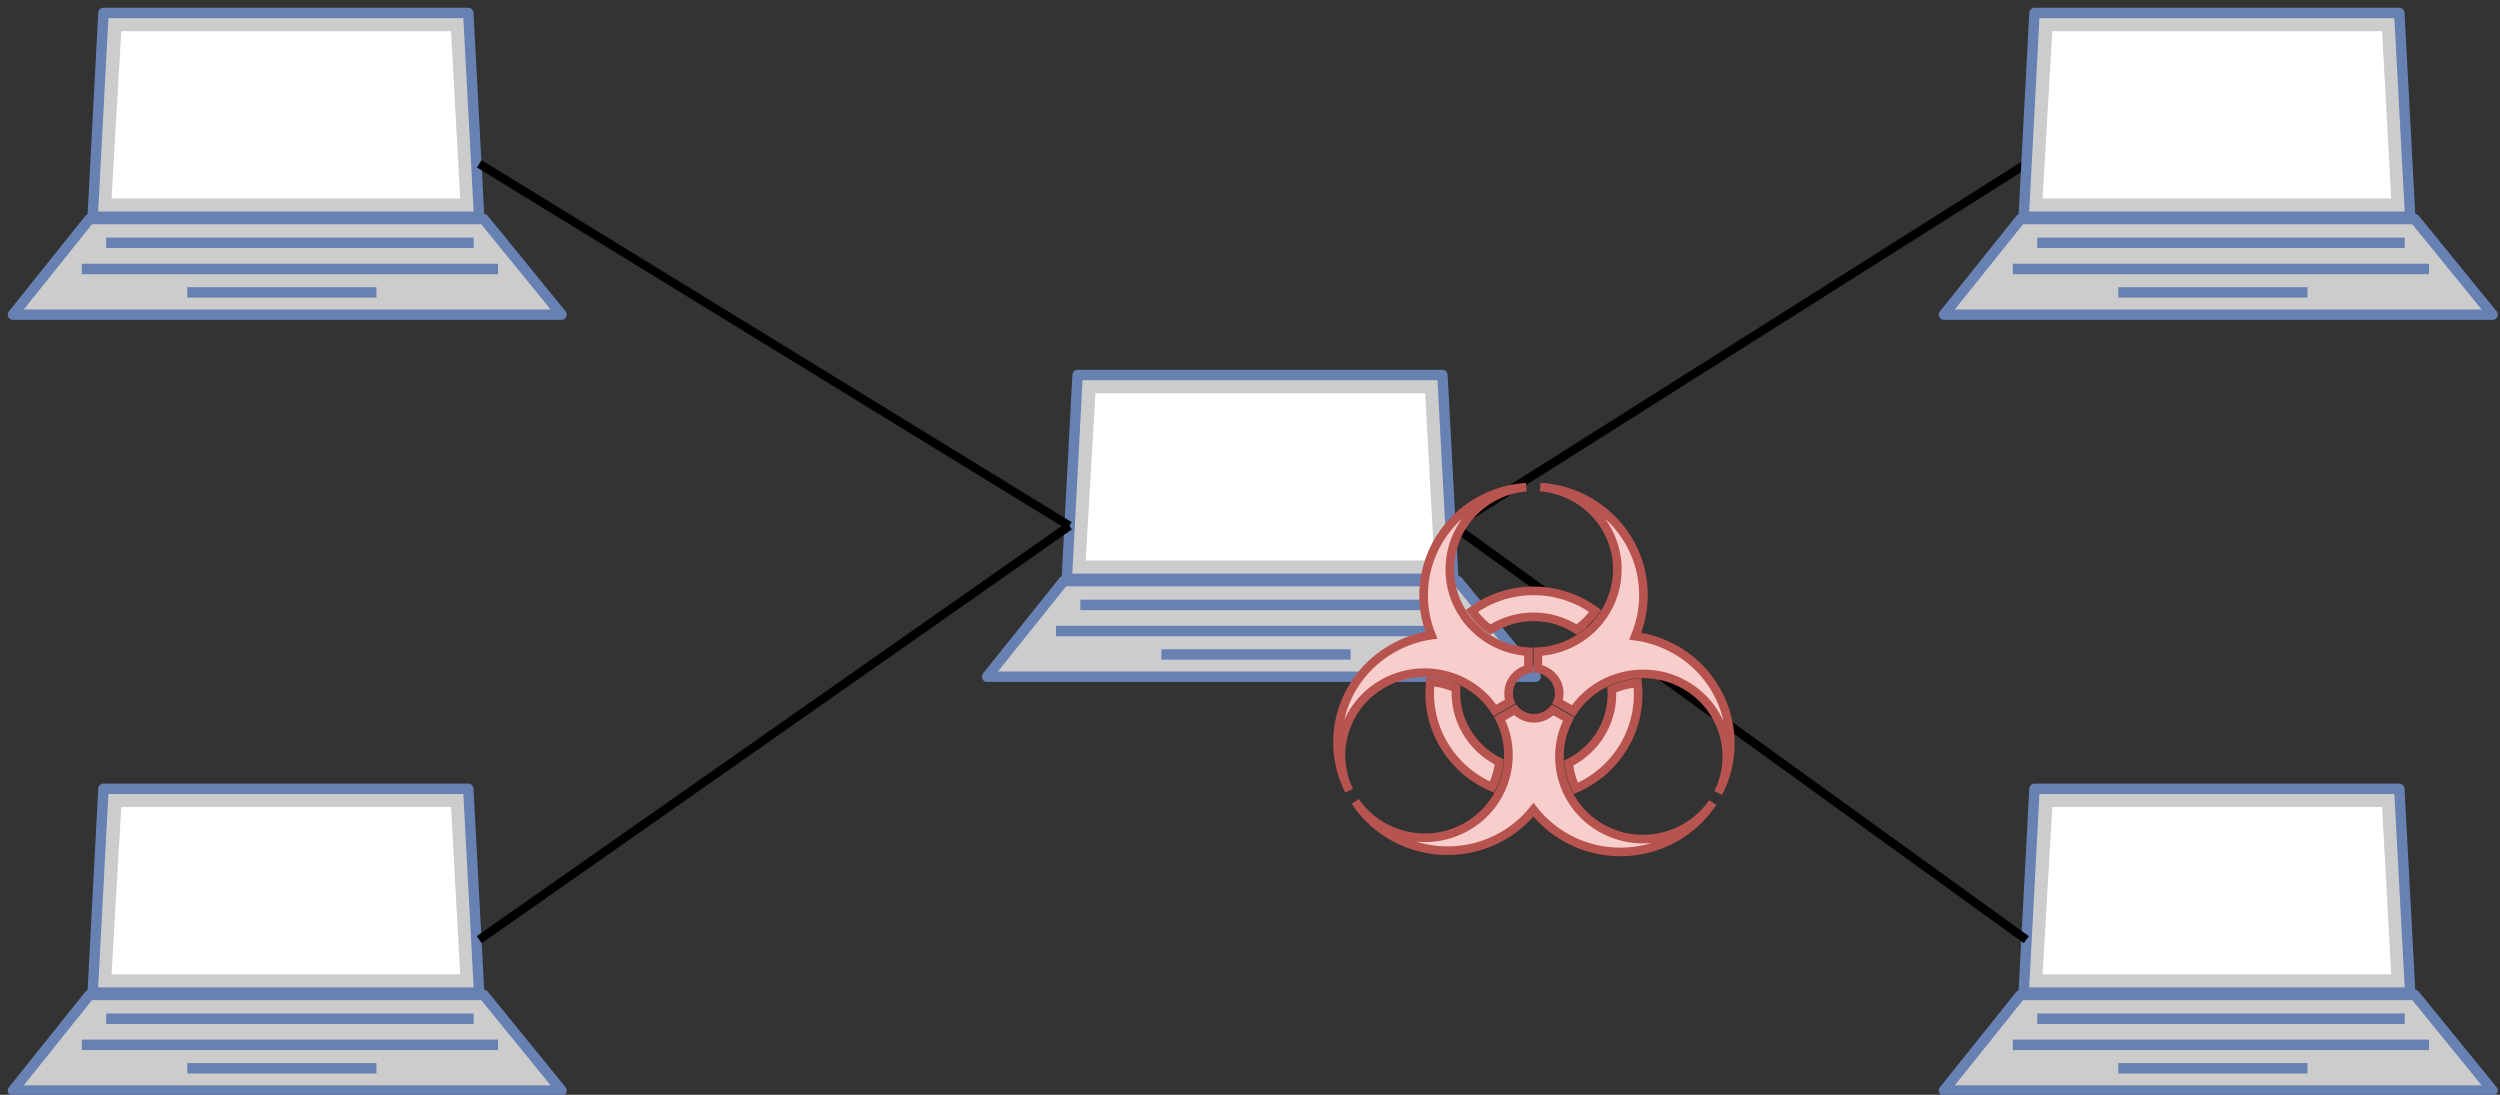 <svg host="65bd71144e" xmlns="http://www.w3.org/2000/svg" xmlns:xlink="http://www.w3.org/1999/xlink" version="1.1" width="290px" height="127px" viewBox="-0.5 -0.5 290 127" content="&lt;mxfile&gt;&lt;diagram id=&quot;8NkNrlSZ9jcc9ndKrleZ&quot; name=&quot;Page-1&quot;&gt;7VhLc5swEP41vjIyAoKPMXn0kM5kJoe2RwVkUCNYjxA27q+vBBIPk7iZjBs7M+Zi9tvVatn9tJI8w1Fe3wuyzr5DQvnMRUk9wzcz151fzZH60ciuRfDCN0gqWGKseuCJ/aEGtGYVS2g5MpQAXLL1GIyhKGgsRxgRArZjsxXw8axrktIJ8BQTPkV/sERmBnUR6hXfKEszO3VgNTmx1gYoM5LAdgDh2xmOBIBs3/I6olynzyamHXf3hraLTNBCvmtA0I7YEF6ZrzOByZ393BUUMgIOohExQkEQRTO83FAhmcrKNWdpoXQS1gP0gTxT/gglkwy09hmkhFwZ8D1FrEKlyveSGD8dkMmcK3muXqGSnBU06iqKFLhinA8Ci5pH4aUU8EIHmiAM50usNKkgCaP95xRQ0AF8w4Ty3oZVgNC1Ms5snV2NZGStU5PXqSa4U1C5BfFSOpys2xxMq2AKo5ND6wFkqnJPIadS7JSJ0S6w1w6xi8RSaNszLsBOYKyyAd2wb6huaJ52znsiqBfDhTd4sZjQgCZqERhR5wZSKAi/7dFljz6AzkNTud9Uyp1Zw6SSMK4rLZJrvSL7Wijkjum4mhLHldjQxBrXTP7UCif0jfirEa10U5thjbAbCI9UMJUETasGK2AQuIlEpaj1PvetPHCvxd5/I+2G0v4Mb3KghErEJqe2DUgiUmrMrJ3O90GmCMqJZJtxU3qt6M1QlWayGxisgRWynHCi8/8umtj4L+3jzNpH6OJR+3B99zPbRxfwhRfnxYv9baU7U30SL7wLL86SF92h/ES88M/wuPH/zwhHPNB8+LhhbwBf4rhxua18jfbxybcV9+rfvDi3+q/CmMbxa/V/Dn3PR8cr9IaJqjzSsTJwx9tE4E/q7IXOYlpmzztCmc/xUnpwlwiPu0vMT7ZLuKfaJfL6UWNDCgZO6KLuGRMSo70p2w8zPg64nSOEHbXuFvYJx35Dz9lrVG16Jp4/sK1hdOH1qXjtnQ2vPe8A/9wQ7/PvvcwOrkIHLcbXPg8dj85K7P+vbs37//3x7V8=&lt;/diagram&gt;&lt;/mxfile&gt;">
    <rect x="-0.5" y="-0.5" width="290" height="127" fill="#333333" stroke="none"/>
    <defs/>
    <g>
        <path d="M 233.88 114.91 L 279.61 114.91 L 288.64 126 L 225 126 Z M 235.5 91 L 277.82 91 L 279.08 114.64 L 234.25 114.64 Z" fill="#cccccc" stroke="#6881b3" stroke-width="1.21" stroke-linejoin="round" stroke-miterlimit="10" pointer-events="all"/>
        <path d="M 235.82 117.67 L 278.45 117.67 M 232.99 120.7 L 281.27 120.7 M 245.22 123.42 L 267.17 123.42" fill="none" stroke="#6881b3" stroke-width="1.21" stroke-linejoin="round" stroke-miterlimit="10" pointer-events="all"/>
        <path d="M 237.57 93.12 L 275.82 93.12 L 276.88 112.52 L 236.44 112.52 Z" fill="#ffffff" stroke="none" pointer-events="all"/>
        <path d="M 168.09 60.5 Q 168.09 60.5 234.55 18.5" fill="none" stroke="#000000" stroke-miterlimit="10" pointer-events="stroke"/>
        <path d="M 122.88 66.91 L 168.61 66.91 L 177.64 78 L 114 78 Z M 124.5 43 L 166.82 43 L 168.08 66.64 L 123.25 66.64 Z" fill="#cccccc" stroke="#6881b3" stroke-width="1.21" stroke-linejoin="round" stroke-miterlimit="10" pointer-events="all"/>
        <path d="M 124.82 69.67 L 167.45 69.67 M 121.99 72.7 L 170.27 72.7 M 134.22 75.42 L 156.17 75.42" fill="none" stroke="#6881b3" stroke-width="1.21" stroke-linejoin="round" stroke-miterlimit="10" pointer-events="all"/>
        <path d="M 126.57 45.12 L 164.82 45.12 L 165.88 64.52 L 125.44 64.52 Z" fill="#ffffff" stroke="none" pointer-events="all"/>
        <path d="M 233.88 24.91 L 279.61 24.91 L 288.64 36 L 225 36 Z M 235.5 1 L 277.82 1 L 279.08 24.64 L 234.25 24.64 Z" fill="#cccccc" stroke="#6881b3" stroke-width="1.21" stroke-linejoin="round" stroke-miterlimit="10" pointer-events="all"/>
        <path d="M 235.82 27.67 L 278.45 27.67 M 232.99 30.7 L 281.27 30.7 M 245.22 33.42 L 267.17 33.42" fill="none" stroke="#6881b3" stroke-width="1.21" stroke-linejoin="round" stroke-miterlimit="10" pointer-events="all"/>
        <path d="M 237.57 3.12 L 275.82 3.12 L 276.88 22.52 L 236.44 22.52 Z" fill="#ffffff" stroke="none" pointer-events="all"/>
        <path d="M 9.88 24.91 L 55.61 24.91 L 64.64 36 L 1 36 Z M 11.5 1 L 53.82 1 L 55.08 24.64 L 10.25 24.64 Z" fill="#cccccc" stroke="#6881b3" stroke-width="1.21" stroke-linejoin="round" stroke-miterlimit="10" pointer-events="all"/>
        <path d="M 11.82 27.67 L 54.45 27.67 M 8.99 30.7 L 57.27 30.7 M 21.22 33.42 L 43.17 33.42" fill="none" stroke="#6881b3" stroke-width="1.21" stroke-linejoin="round" stroke-miterlimit="10" pointer-events="all"/>
        <path d="M 13.57 3.12 L 51.82 3.12 L 52.88 22.52 L 12.44 22.52 Z" fill="#ffffff" stroke="none" pointer-events="all"/>
        <path d="M 168.09 60.5 Q 168.09 60.5 234.55 108.5" fill="none" stroke="#000000" stroke-miterlimit="10" pointer-events="stroke"/>
        <path d="M 9.88 114.91 L 55.61 114.91 L 64.64 126 L 1 126 Z M 11.5 91 L 53.82 91 L 55.08 114.64 L 10.25 114.64 Z" fill="#cccccc" stroke="#6881b3" stroke-width="1.21" stroke-linejoin="round" stroke-miterlimit="10" pointer-events="all"/>
        <path d="M 11.82 117.67 L 54.45 117.67 M 8.99 120.7 L 57.27 120.7 M 21.22 123.42 L 43.17 123.42" fill="none" stroke="#6881b3" stroke-width="1.21" stroke-linejoin="round" stroke-miterlimit="10" pointer-events="all"/>
        <path d="M 13.57 93.12 L 51.82 93.12 L 52.88 112.52 L 12.44 112.52 Z" fill="#ffffff" stroke="none" pointer-events="all"/>
        <path d="M 178.17 56 C 183.17 56.39 187.11 60.52 187.11 65.55 C 187.11 70.67 183.03 74.84 177.89 75.1 L 177.89 77.07 C 179.29 77.29 180.37 78.48 180.37 79.92 C 180.37 80.28 180.3 80.62 180.18 80.93 L 182 81.96 C 184.81 77.78 190.48 76.41 194.95 78.95 C 199.41 81.49 201.06 87 198.81 91.48 C 201.9 85.56 199.75 78.23 193.84 74.86 C 192.36 74.02 190.79 73.51 189.19 73.29 C 189.8 71.83 190.14 70.22 190.14 68.54 C 190.15 61.87 184.85 56.4 178.17 56 L 178.17 56 Z M 176.55 56.01 C 169.9 56.44 164.64 61.89 164.64 68.55 C 164.64 70.18 164.96 71.74 165.54 73.18 C 163.99 73.4 162.46 73.91 161.03 74.73 C 155.15 78.07 153 85.32 156 91.22 C 153.83 86.76 155.49 81.33 159.91 78.81 C 164.41 76.25 170.12 77.65 172.91 81.9 L 174.67 80.9 C 174.56 80.6 174.5 80.27 174.5 79.93 C 174.5 78.55 175.49 77.4 176.8 77.11 L 176.8 75.1 C 171.71 74.8 167.68 70.64 167.68 65.55 C 167.68 60.55 171.58 56.43 176.55 56.01 L 176.55 56.01 Z M 177.11 68.04 C 174.55 68.1 172.18 68.96 170.24 70.36 C 170.4 70.58 170.56 70.8 170.74 71.01 C 170.91 71.22 171.1 71.43 171.29 71.61 C 171.48 71.8 171.69 71.99 171.9 72.16 C 172.06 72.29 172.23 72.41 172.39 72.52 C 173.83 71.59 175.54 71.05 177.39 71.05 C 179.24 71.05 180.95 71.59 182.39 72.52 C 182.55 72.41 182.72 72.29 182.88 72.16 C 183.09 71.99 183.3 71.81 183.49 71.61 C 183.68 71.42 183.87 71.22 184.05 71.01 C 184.22 70.8 184.39 70.58 184.54 70.36 C 182.53 68.91 180.06 68.04 177.39 68.04 C 177.33 68.04 177.26 68.04 177.2 68.04 C 177.18 68.04 177.14 68.04 177.11 68.04 L 177.11 68.04 Z M 165.42 78.6 C 165.15 81.04 165.62 83.58 166.96 85.86 C 168.3 88.14 170.29 89.82 172.57 90.8 C 172.7 90.56 172.8 90.31 172.9 90.05 C 173 89.79 173.08 89.54 173.15 89.27 C 173.23 89.01 173.29 88.74 173.33 88.47 C 173.36 88.28 173.38 88.08 173.4 87.88 C 171.87 87.12 170.53 85.92 169.61 84.35 C 168.68 82.77 168.3 81.04 168.4 79.35 C 168.22 79.26 168.03 79.18 167.84 79.11 C 167.58 79.02 167.32 78.93 167.05 78.86 C 166.79 78.79 166.52 78.74 166.25 78.69 C 165.97 78.65 165.69 78.61 165.42 78.6 L 165.42 78.6 Z M 189.45 78.74 C 189.18 78.76 188.9 78.79 188.63 78.84 C 188.36 78.88 188.09 78.94 187.82 79.01 C 187.56 79.08 187.29 79.16 187.03 79.26 C 186.84 79.33 186.66 79.41 186.47 79.5 C 186.57 81.18 186.19 82.92 185.26 84.5 C 184.34 86.07 183 87.26 181.47 88.02 C 181.49 88.22 181.51 88.42 181.55 88.62 C 181.59 88.89 181.65 89.16 181.72 89.42 C 181.79 89.68 181.88 89.95 181.97 90.2 C 182.07 90.45 182.18 90.71 182.3 90.95 C 184.58 89.96 186.58 88.28 187.91 86 C 189.25 83.73 189.72 81.18 189.45 78.74 L 189.45 78.74 Z M 175.23 81.83 L 173.46 82.84 C 175.73 87.33 174.1 92.85 169.63 95.4 C 165.18 97.93 159.54 96.59 156.71 92.46 C 160.38 98.03 167.88 99.85 173.78 96.5 C 175.21 95.68 176.41 94.64 177.38 93.43 C 178.37 94.69 179.61 95.79 181.1 96.64 C 187 100 194.51 98.17 198.17 92.59 C 195.35 96.74 189.7 98.09 185.24 95.55 C 180.75 92.99 179.12 87.42 181.46 82.91 L 179.62 81.86 C 179.08 82.44 178.3 82.82 177.44 82.82 C 176.56 82.82 175.77 82.43 175.23 81.83 L 175.23 81.83 Z" fill="#f8cecc" stroke="#b85450" stroke-miterlimit="10" pointer-events="all"/>
        <path d="M 123.55 60.5 Q 123.55 60.5 55.09 108.5" fill="none" stroke="#000000" stroke-miterlimit="10" pointer-events="stroke"/>
        <path d="M 123.55 60.5 Q 123.55 60.5 55.09 18.5" fill="none" stroke="#000000" stroke-miterlimit="10" pointer-events="stroke"/>
    </g>
</svg>